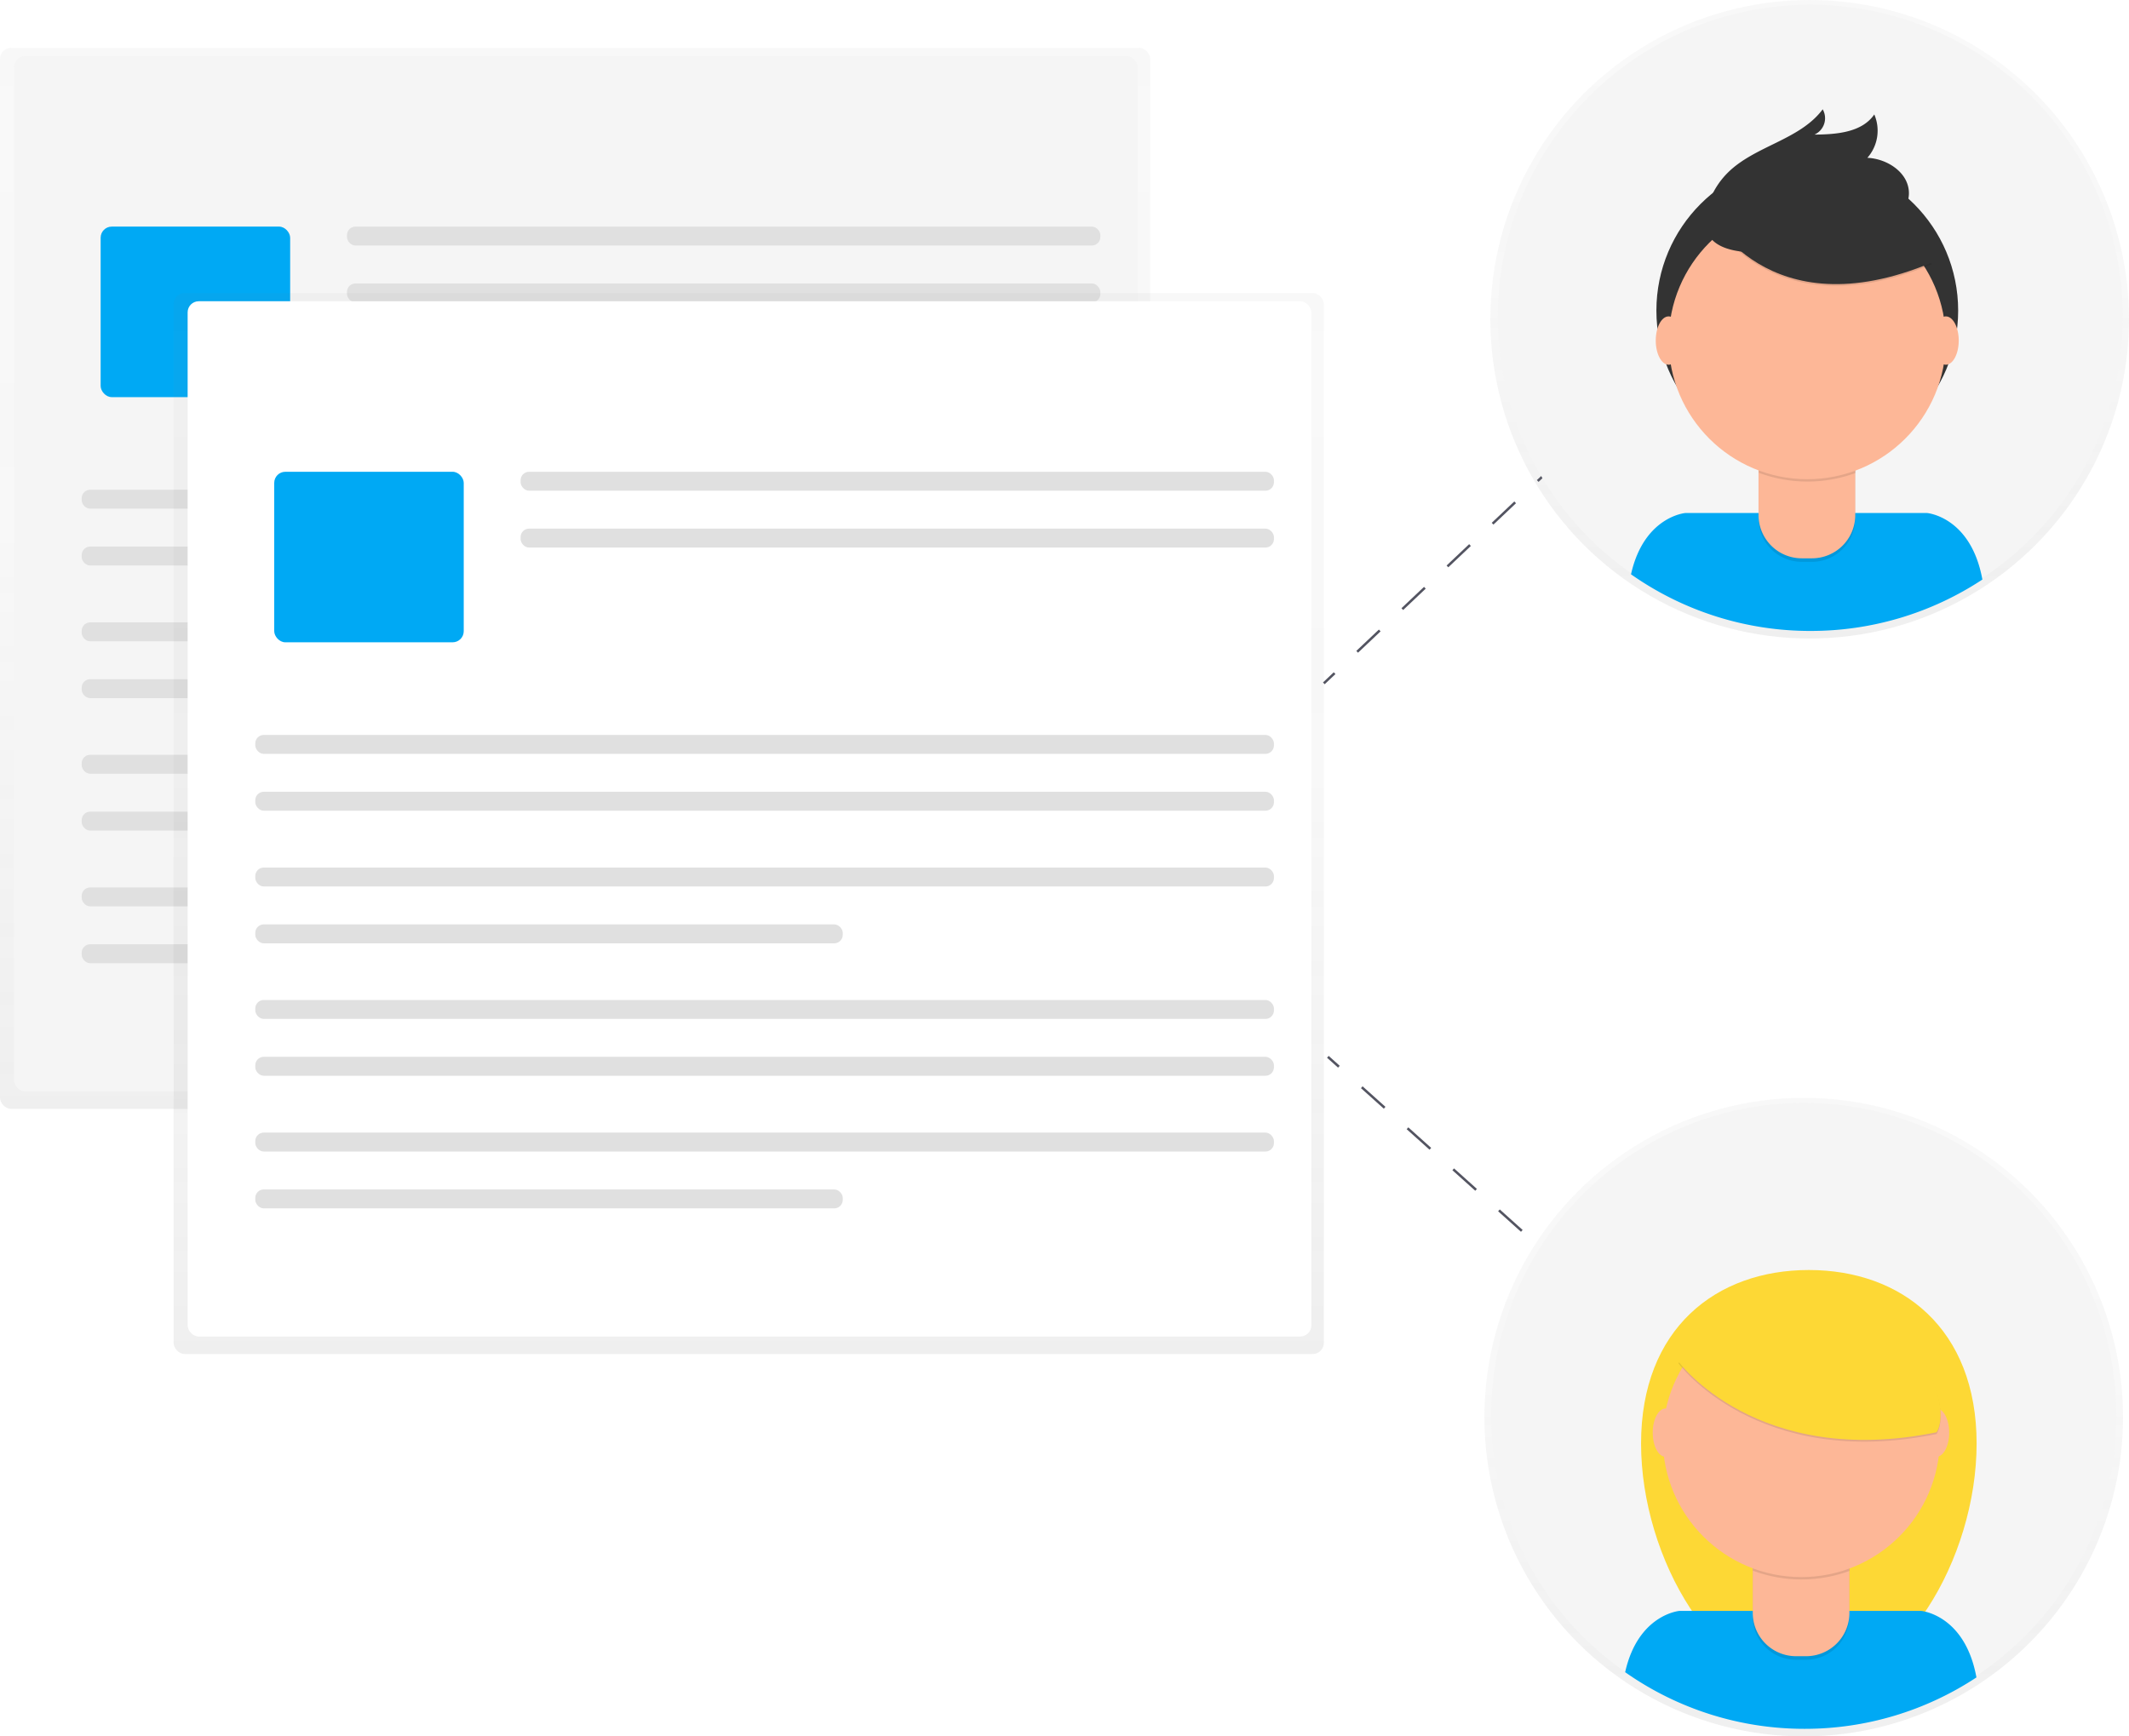 <svg data-name="Layer 1" xmlns="http://www.w3.org/2000/svg" xmlns:xlink="http://www.w3.org/1999/xlink" width="862" height="703.19" viewBox="0 0 862 703.19"><defs><linearGradient id="a" x1="232.86" y1="449.06" x2="232.86" y2="19.38" gradientUnits="userSpaceOnUse"><stop offset="0" stop-color="gray" stop-opacity=".25"/><stop offset=".54" stop-color="gray" stop-opacity=".12"/><stop offset="1" stop-color="gray" stop-opacity=".1"/></linearGradient><linearGradient id="b" x1="303.14" y1="548.35" x2="303.14" y2="118.67" xlink:href="#a"/><linearGradient id="c" x1="730.3" y1="703.19" x2="730.3" y2="444.62" xlink:href="#a"/><linearGradient id="d" x1="732.71" y1="258.57" x2="732.71" y2="0" xlink:href="#a"/></defs><rect y="19.38" width="465.71" height="429.68" rx="4.5" ry="4.5" fill="url(#a)" opacity=".5"/><rect x="5.68" y="22.71" width="454.97" height="419.26" rx="4.5" ry="4.5" fill="#f5f5f5"/><rect x="40.75" y="91.77" width="76.73" height="69.06" rx="4.5" ry="4.5" fill="#00a9f4"/><rect x="140.49" y="91.77" width="305.02" height="7.67" rx="3.44" ry="3.44" fill="#e0e0e0"/><rect x="140.49" y="114.79" width="305.02" height="7.67" rx="3.44" ry="3.44" fill="#e0e0e0"/><rect x="33.07" y="198.34" width="412.44" height="7.67" rx="3.44" ry="3.44" fill="#e0e0e0"/><rect x="33.07" y="221.35" width="412.44" height="7.67" rx="3.44" ry="3.44" fill="#e0e0e0"/><rect x="33.07" y="252.05" width="412.44" height="7.67" rx="3.44" ry="3.44" fill="#e0e0e0"/><rect x="33.07" y="275.06" width="237.86" height="7.67" rx="3.44" ry="3.44" fill="#e0e0e0"/><rect x="33.07" y="305.68" width="412.44" height="7.67" rx="3.44" ry="3.44" fill="#e0e0e0"/><rect x="33.07" y="328.7" width="412.44" height="7.67" rx="3.44" ry="3.44" fill="#e0e0e0"/><rect x="33.07" y="359.39" width="412.44" height="7.67" rx="3.44" ry="3.44" fill="#e0e0e0"/><rect x="33.07" y="382.41" width="237.86" height="7.67" rx="3.44" ry="3.44" fill="#e0e0e0"/><rect x="70.29" y="118.67" width="465.71" height="429.68" rx="4.5" ry="4.5" fill="url(#b)" opacity=".5"/><rect x="75.97" y="122" width="454.97" height="419.26" rx="4.5" ry="4.5" fill="#fff"/><rect x="111.03" y="191.06" width="76.73" height="69.06" rx="4.5" ry="4.5" fill="#00a9f4"/><rect x="210.78" y="191.06" width="305.02" height="7.67" rx="3.44" ry="3.44" fill="#e0e0e0"/><rect x="210.78" y="214.08" width="305.02" height="7.67" rx="3.44" ry="3.44" fill="#e0e0e0"/><rect x="103.36" y="297.63" width="412.44" height="7.67" rx="3.44" ry="3.44" fill="#e0e0e0"/><rect x="103.36" y="320.65" width="412.44" height="7.67" rx="3.44" ry="3.44" fill="#e0e0e0"/><rect x="103.36" y="351.34" width="412.44" height="7.67" rx="3.44" ry="3.44" fill="#e0e0e0"/><rect x="103.36" y="374.36" width="237.86" height="7.67" rx="3.44" ry="3.44" fill="#e0e0e0"/><rect x="103.36" y="404.97" width="412.44" height="7.67" rx="3.44" ry="3.44" fill="#e0e0e0"/><rect x="103.36" y="427.99" width="412.44" height="7.67" rx="3.44" ry="3.44" fill="#e0e0e0"/><rect x="103.36" y="458.68" width="412.44" height="7.67" rx="3.44" ry="3.44" fill="#e0e0e0"/><rect x="103.36" y="481.7" width="237.86" height="7.67" rx="3.44" ry="3.44" fill="#e0e0e0"/><path fill="none" stroke="#535461" stroke-miterlimit="10" d="M536 276.74l4.36-4.12"/><path fill="none" stroke="#535461" stroke-miterlimit="10" stroke-dasharray="12.58 12.58" d="M549.5 263.97l159.95-151.36"/><path fill="none" stroke="#535461" stroke-miterlimit="10" d="M714.02 108.28l4.35-4.12M537.63 427.99l4.47 4.01"/><path fill="none" stroke="#535461" stroke-miterlimit="10" stroke-dasharray="12.44 12.44" d="M551.36 440.31l162.03 145.46"/><path fill="none" stroke="#535461" stroke-miterlimit="10" d="M718.02 589.93l4.46 4"/><circle cx="730.3" cy="573.91" r="129.29" fill="url(#c)" opacity=".5"/><circle cx="730.3" cy="573.2" r="126.56" fill="#f5f5f5"/><path d="M800.3 584.6c0 46.61-30.42 98.5-67.93 98.5s-67.93-51.9-67.93-98.5 30.42-70.27 67.93-70.27 67.93 23.65 67.93 70.27z" fill="#fdd835"/><path d="M730.66 700.14a126 126 0 0 0 69.57-20.82c-4.66-25.49-22.41-26.94-22.41-26.94H680s-16.75 1.38-22 24.82a126 126 0 0 0 72.66 22.94z" fill="#00a9f4"/><path d="M709.61 621.29h39.14v33.34a17.54 17.54 0 0 1-17.54 17.54h-4.06a17.54 17.54 0 0 1-17.54-17.54v-33.34z" opacity=".1"/><path d="M713 619.84h32.45a3.35 3.35 0 0 1 3.35 3.35v30a17.54 17.54 0 0 1-17.54 17.54h-4.06a17.54 17.54 0 0 1-17.54-17.54v-30a3.35 3.35 0 0 1 3.34-3.35z" fill="#fdb797"/><path d="M709.68 636.08a56.33 56.33 0 0 0 39.14.11v-4.81h-39.14z" opacity=".1"/><circle cx="729.33" cy="582.59" r="56.1" fill="#fdb797"/><ellipse cx="674.38" cy="580.2" rx="5.22" ry="9.79" fill="#fdb797"/><ellipse cx="783.98" cy="580.2" rx="5.22" ry="9.79" fill="#fdb797"/><path d="M679.61 552.16s31.76 43.44 104.46 28.59c0 0 8.12-9.88-11.65-40.23s-74.81-25.41-92.81 11.64z" opacity=".1"/><path d="M679.61 551.46s31.76 43.41 104.46 28.59c0 0 8.12-9.88-11.65-40.23s-74.81-25.42-92.81 11.64z" fill="#fdd835"/><circle cx="732.71" cy="129.29" r="129.29" fill="url(#d)" opacity=".5"/><circle cx="732.97" cy="128.46" r="126.56" fill="#f5f5f5"/><path d="M733.07 255.52a126 126 0 0 0 69.57-20.82c-4.66-25.49-22.41-26.94-22.41-26.94h-97.86s-16.75 1.38-22 24.82a126 126 0 0 0 72.7 22.94z" fill="#00a9f4"/><circle cx="731.74" cy="125.79" r="61.09" fill="#333"/><path d="M712 176.67h39.14V210a17.54 17.54 0 0 1-17.54 17.54h-4.06A17.54 17.54 0 0 1 712 210v-33.33z" opacity=".1"/><path d="M715.37 175.22h32.45a3.35 3.35 0 0 1 3.35 3.35v30a17.54 17.54 0 0 1-17.54 17.54h-4.06A17.54 17.54 0 0 1 712 208.57v-30a3.35 3.35 0 0 1 3.37-3.35z" fill="#fdb797"/><path d="M712.1 191.46a56.33 56.33 0 0 0 39.14.11v-4.81H712.1z" opacity=".1"/><circle cx="731.74" cy="137.97" r="56.1" fill="#fdb797"/><path d="M691.78 86.94s23.64 48 90.34 20.12l-15.53-24.35-27.53-9.88z" opacity=".1"/><path d="M691.78 86.24s23.64 48 90.34 20.12L766.59 82l-27.53-9.88z" fill="#333"/><path d="M691.57 82.99a32.41 32.41 0 0 1 8-13.07c11-10.91 29.13-13.21 38.41-25.65a7.26 7.26 0 0 1-3.33 10.24c8.88-.06 19.19-.84 24.22-8.16a16.63 16.63 0 0 1-2.8 17.56c7.88.36 16.29 5.71 16.8 13.58.34 5.24-2.95 10.21-7.26 13.22s-9.52 4.39-14.66 5.52c-14.95 3.31-69.16 17.16-59.38-13.24z" fill="#333"/><ellipse cx="675.61" cy="137.92" rx="5.22" ry="9.79" fill="#fdb797"/><ellipse cx="787.84" cy="137.92" rx="5.22" ry="9.79" fill="#fdb797"/></svg>
